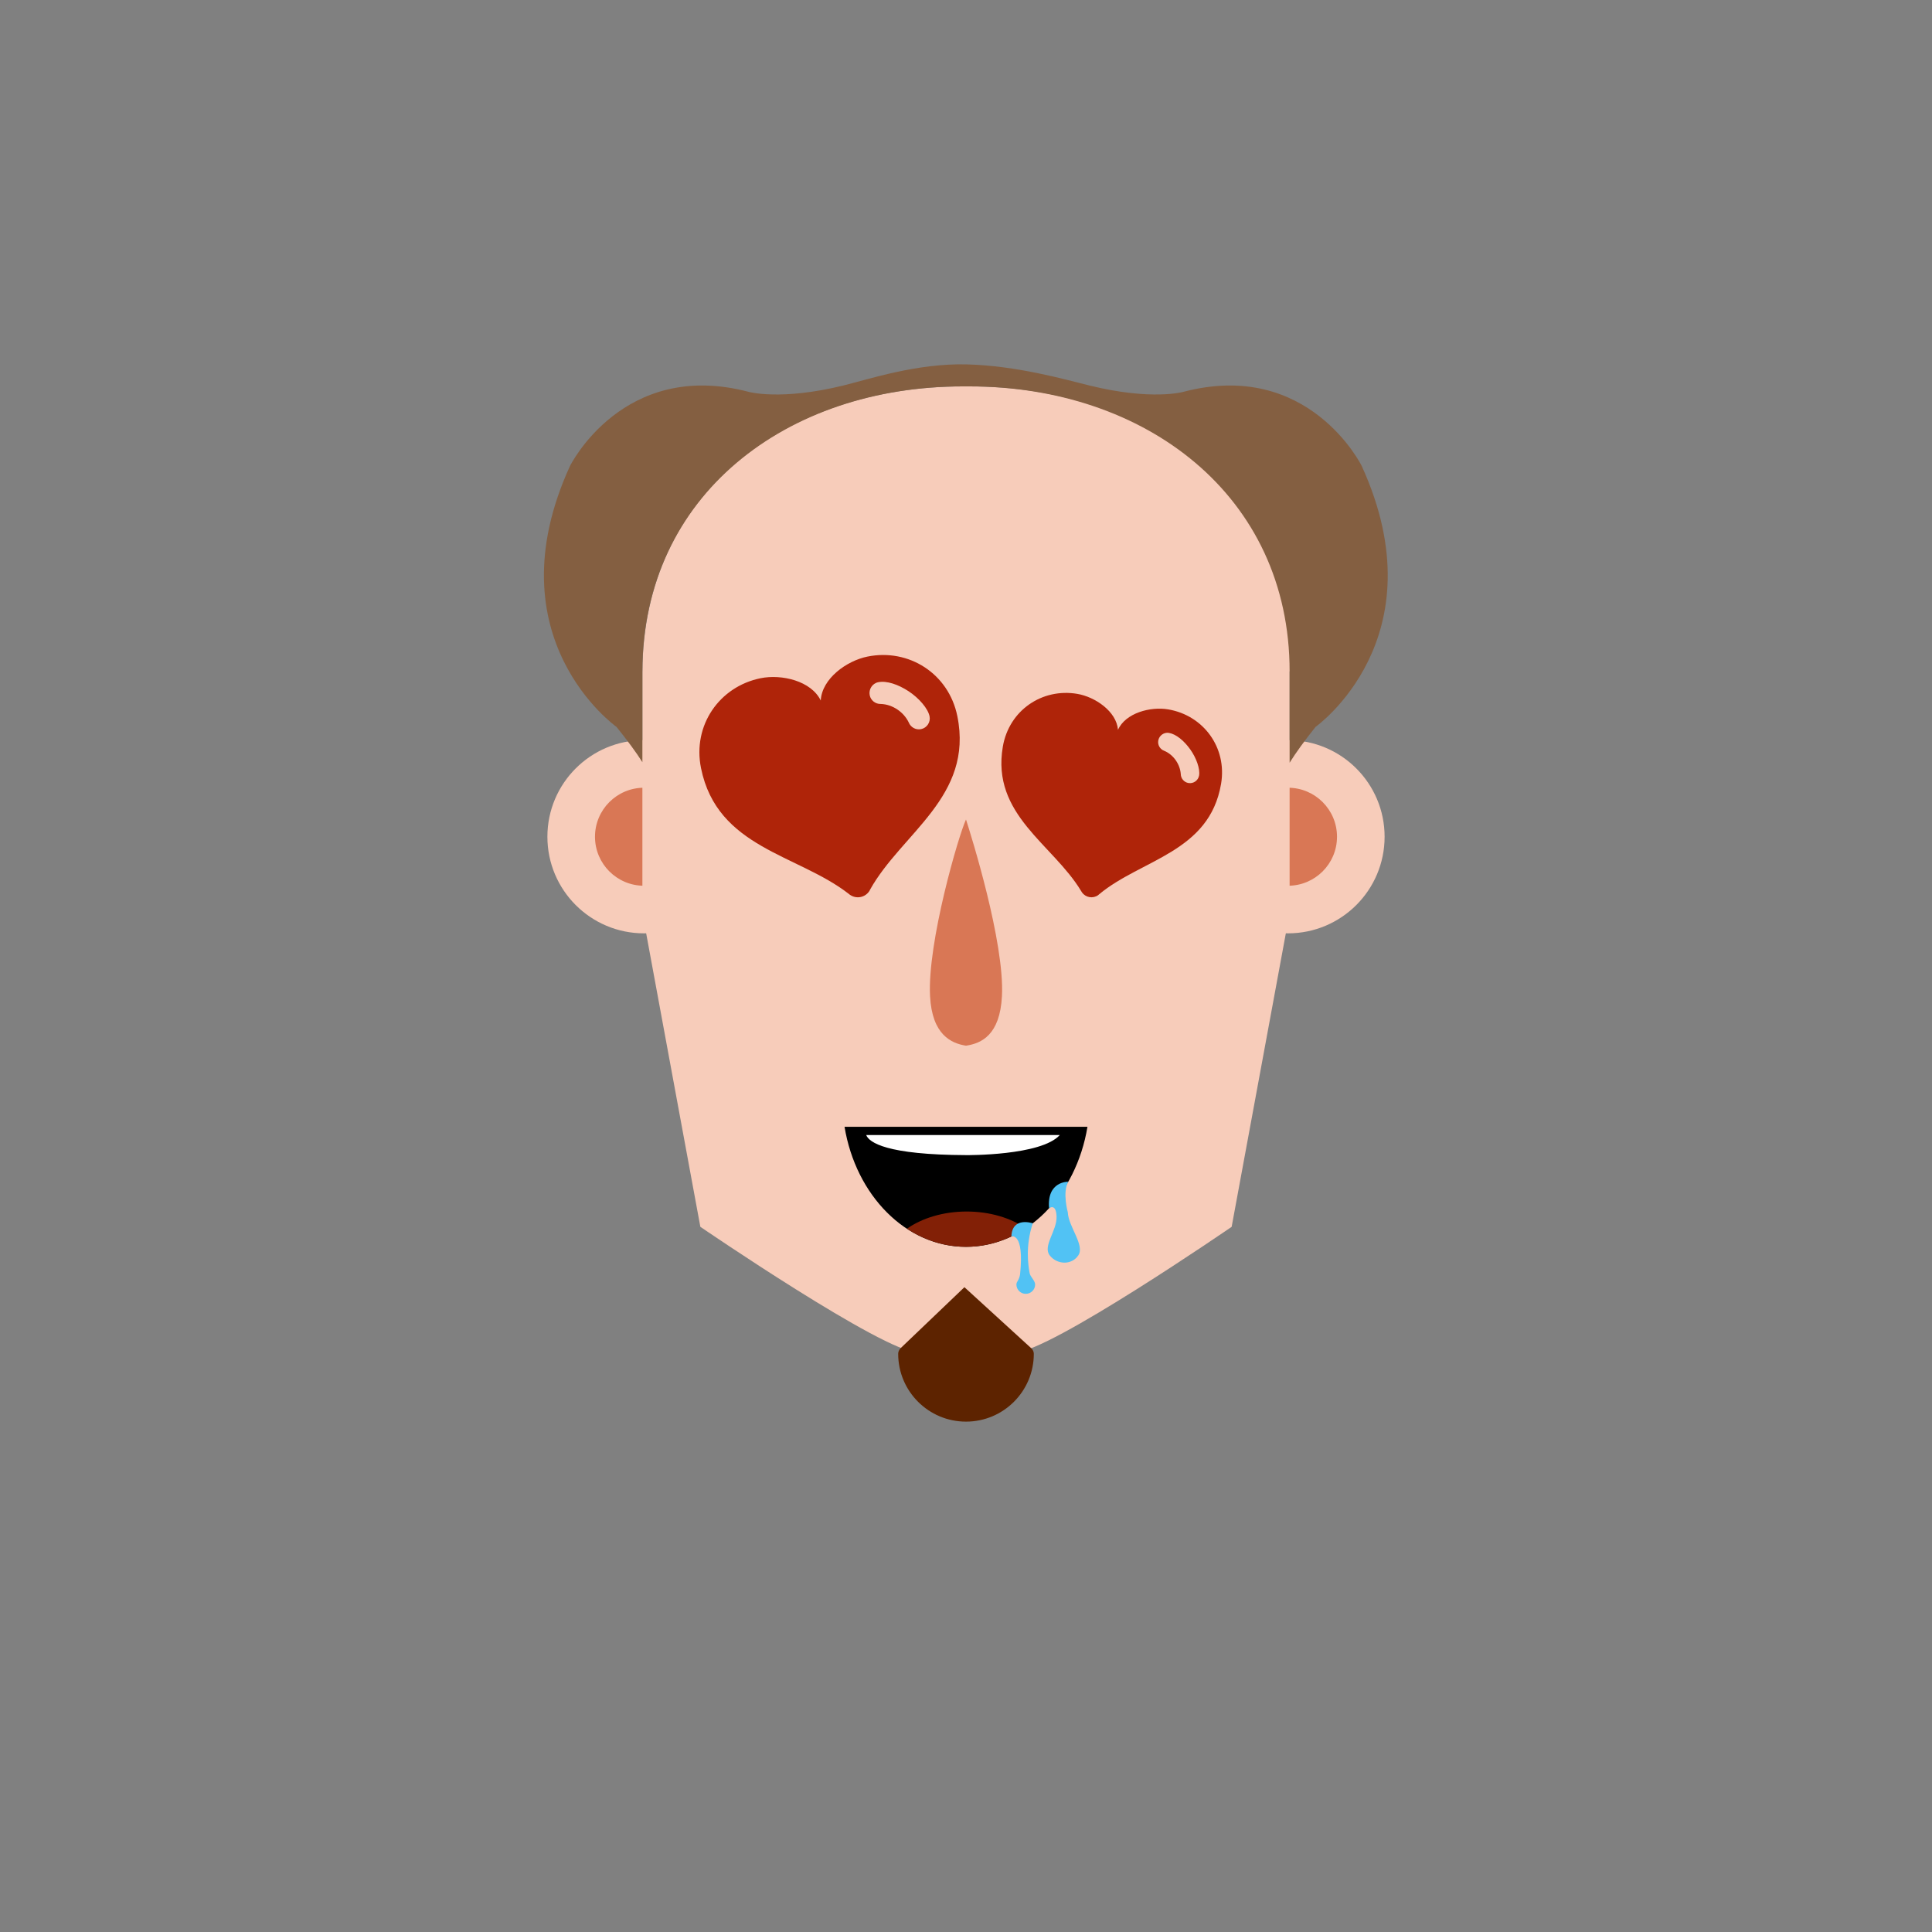 <?xml version="1.0" encoding="iso-8859-1"?><svg id="MegFaceDrooling" version="1.1" xmlns="http://www.w3.org/2000/svg" xmlns:xlink="http://www.w3.org/1999/xlink" xml:space="preserve" x="0px" y="0px" viewbox="0 0 400 400" width="400" height="400" ><rect width="100%" height="100%" fill="#808080" stroke="none"/><g id="Face"><g  /><g  /><circle  cx="133.333" cy="173.238" r="20" class="SkinColor" fill="#F7CCBA"  /><circle  cx="266.667" cy="173.238" r="20" class="SkinColor" fill="#F7CCBA"  /><circle  fill="#D97755" cx="266.667" cy="173.238" r="10.146" /><circle  fill="#D97755" cx="133.333" cy="173.238" r="10.146" /><path  d="M267,189v-50h0.18c-0.184-37-29.986-59-66.325-59h-1.521c-36.338,0-66.141,22-66.325,59H133v50l12,64.999    c0,0,37.999,26.001,45,26.001h20.189c7.001,0,44.811-26,44.811-26L267,189z" class="SkinColor" fill="#F7CCBA"  /></g><g id="Beard"><path  d="M214.04,280l-0.072-0.123c-0.072-0.263-0.21-0.492-0.407-0.692L199.674,266.5l-13.234,12.645    c-0.2,0.225-0.347,0.471-0.419,0.746L185.96,280h0.045c-0.018,0-0.045,0.19-0.045,0.294c0,7.754,6.286,14.04,14.04,14.04    s14.04-6.286,14.04-14.04c0-0.107-0.033-0.294-0.051-0.294H214.04z" class="BeardColor" fill="#5D2300"  /></g><g id="Nose"><path  fill="#D97755" d="M200,169.667c-1.524,3.256-8.023,25.447-7.442,36.582c0.418,8.008,4.393,9.769,7.442,10.25    c3.239-0.481,7.024-2.242,7.442-10.25C208.022,195.114,201.046,172.923,200,169.667z" /></g><g id="Hair"><path  fill="#845F41" d="M281.925,96.463c0,0-10.925-22.188-36.925-15.333v-0.001c0,0-6.501,1.873-19.448-1.317    c-5.177-1.275-15.013-4.092-25.351-4.366c-10.338-0.274-20.388,3.09-25.586,4.366C161.622,83.003,155,81.129,155,81.129v0.001    c-26-6.855-36.981,15.333-36.981,15.333c-16.356,35.722,9.628,54.036,9.628,54.036c2.274,2.845,4.066,5.255,5.353,7.301V139    c0-36.451,29.883-59,66.333-59H200h0.667C237.117,80,267,102.55,267,139v18.915c1.291-2.07,3.06-4.517,5.368-7.416    C272.368,150.499,298.223,132.185,281.925,96.463z" /></g><g id="Top"><path  fill="#AF2409" d="M169.927,145.034c-1.976-4.077-8.11-5.495-12.444-4.618c-8.547,1.73-14.137,9.767-12.347,18.612   c3.356,16.585,20.018,17.818,30.59,26.037c0.099,0.095,0.207,0.166,0.326,0.244c1.3,0.854,3.047,0.501,3.913-0.792   c0.081-0.118,0.128-0.222,0.184-0.348c6.551-11.707,21.43-19.229,18.061-35.881c-1.79-8.846-10.065-14.077-18.612-12.348   C175.262,136.818,170.162,140.509,169.927,145.034z M182.329,145.746c-1.078,0.023-2.046-0.726-2.265-1.809   c-0.246-1.216,0.541-2.446,1.757-2.692c1.758-0.356,4.145,0.462,6.294,1.869c2.192,1.444,4.019,3.595,4.341,5.186   c0.246,1.216-0.548,2.413-1.764,2.659c-1.084,0.219-2.149-0.382-2.548-1.384C187.142,147.466,184.829,145.816,182.329,145.746z" /><path  fill="#AF2409" d="M241.877,146.872c-3.69-0.63-8.843,0.729-10.409,4.23c-0.316-3.822-4.727-6.813-8.417-7.443   c-7.277-1.242-14.142,3.399-15.427,10.929c-2.41,14.119,10.371,20.176,16.211,29.89c0.049,0.105,0.112,0.195,0.183,0.292   c0.766,1.071,2.254,1.325,3.331,0.569c0.1-0.069,0.169-0.136,0.251-0.218c8.744-7.245,22.787-8.646,25.207-22.822   C254.092,154.768,249.154,148.113,241.877,146.872z M248.26,160.554c-0.177,1.035-1.169,1.738-2.204,1.561   c-0.923-0.157-1.58-0.957-1.59-1.87c-0.148-1.972-1.47-3.98-3.423-4.798c-0.858-0.311-1.394-1.197-1.237-2.119   c0.177-1.035,1.174-1.766,2.208-1.59c1.497,0.255,3.132,1.629,4.4,3.396C247.705,156.943,248.492,159.199,248.26,160.554z" /><path  d="M174.854,233.294c2.337,14.167,12.706,24.847,25.146,24.847s22.809-10.68,25.146-24.847H174.854z" /><path  fill="#FFFFFF" d="M179.335,235c0.622,1.533,4.15,4.095,20.766,4.156c0,0,15.456,0.148,19.313-4.156H179.335z" /><path  fill="#822006" d="M212.373,254.302c-3.114-2.137-7.441-3.469-12.238-3.469c-4.865,0-9.248,1.37-12.37,3.56   c3.637,2.386,7.803,3.747,12.235,3.747C204.488,258.141,208.704,256.745,212.373,254.302z" /><path  fill="#51C2F4" d="M217.197,250.156c0,0,1.469-1.156,1.553,1.76c0.083,2.917-2.917,6.083-1.417,8c1.5,1.917,4.5,2.083,5.917,0   c1.417-2.083-2.083-6-2.167-8.917c0,0-1.161-4.082,0.083-6.333C221.167,244.667,216.708,244.501,217.197,250.156z" /><path  fill="#51C2F4" d="M213.156,263.5c-0.29-1.641-0.88-5.484,0.66-10.227c0,0-4.266-1.48-4.416,2.717   c0,0,2.712-0.895,1.795,7.857c-0.195,1.215-0.758,1.494-0.758,2.09c0,1.07,0.867,1.938,1.938,1.938s1.938-0.867,1.938-1.938   C214.313,265.131,213.25,264.313,213.156,263.5z" /></g></svg>